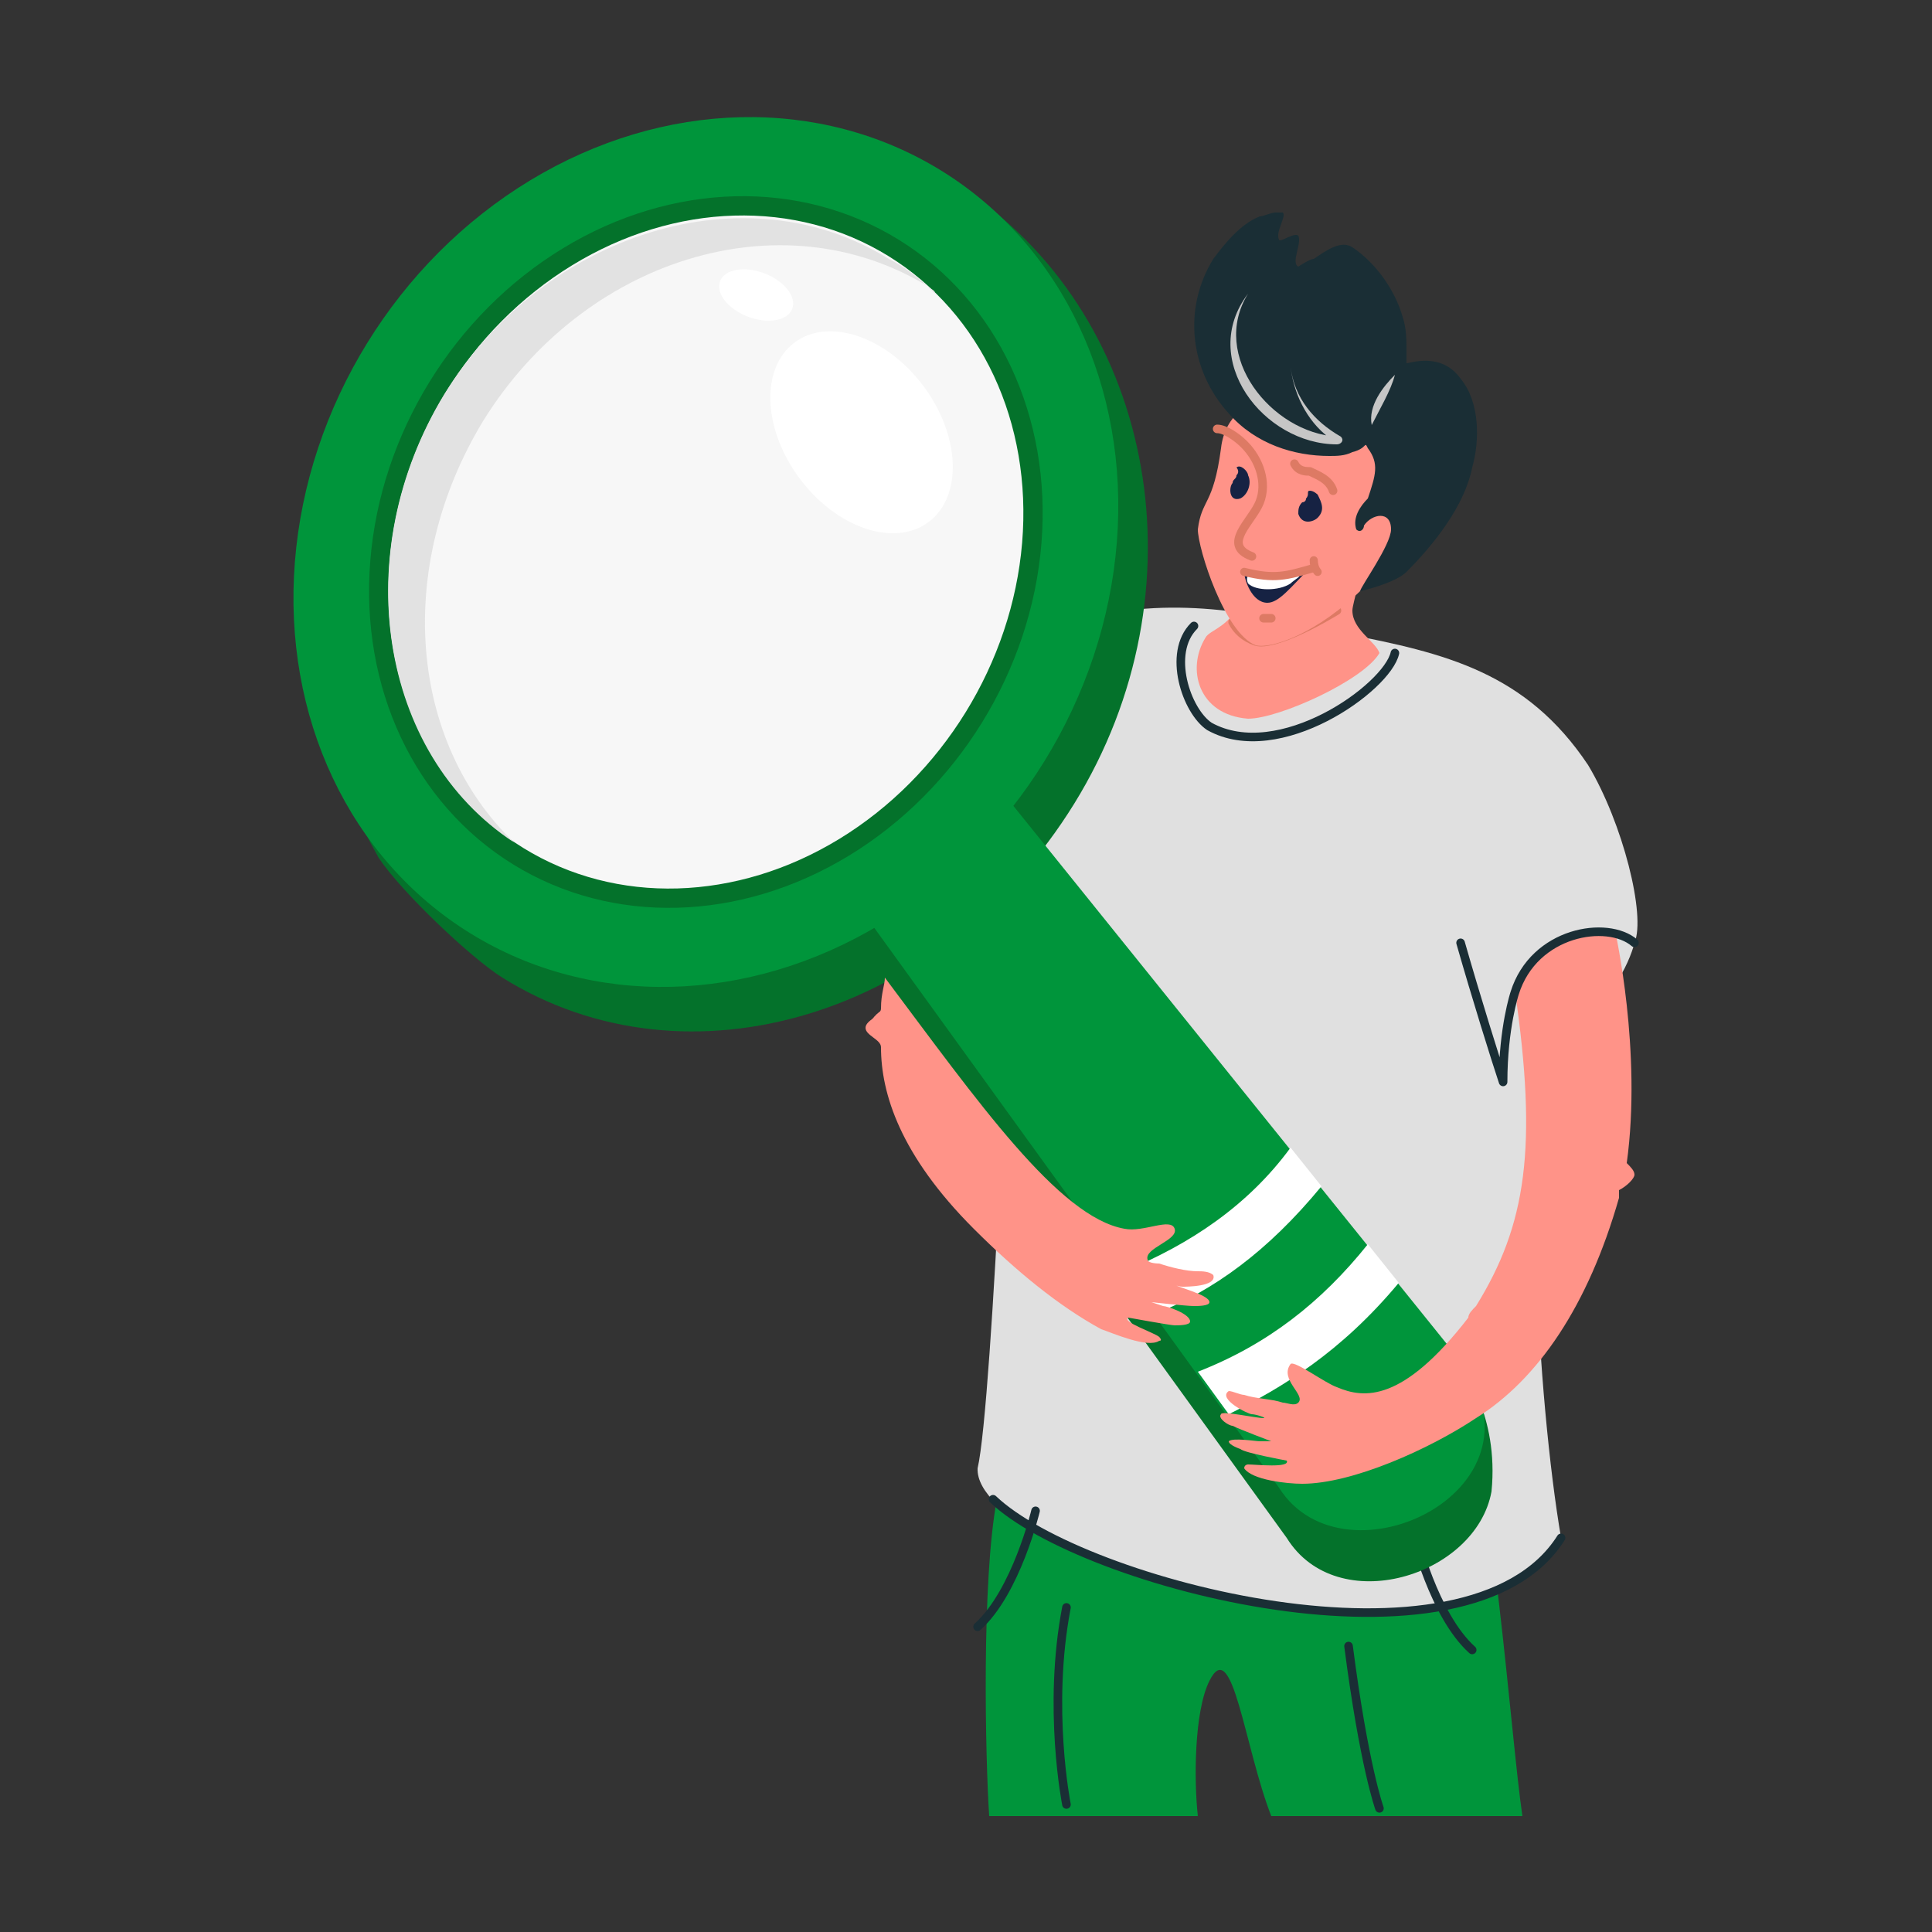 <?xml version="1.0" encoding="utf-8"?>
<!-- Generator: Adobe Illustrator 27.4.0, SVG Export Plug-In . SVG Version: 6.00 Build 0)  -->
<svg version="1.1" id="Layer_1" xmlns="http://www.w3.org/2000/svg" xmlns:xlink="http://www.w3.org/1999/xlink" x="0px" y="0px"
	 viewBox="0 0 50 50" style="enable-background:new 0 0 50 50;" xml:space="preserve">
<rect x="0" y="0" width="50" height="50" fill="#333333" stroke="none"/>
<style type="text/css">
	.st0{fill:#00953B;}
	.st1{fill:#E0E0E0;}
	.st2{fill:none;stroke:#1A2E35;stroke-width:0.222;stroke-linecap:round;stroke-linejoin:round;}
	.st3{fill:none;stroke:#533CD6;stroke-width:0.222;stroke-linecap:round;stroke-linejoin:round;}
	.st4{fill:#FF9388;}
	.st5{fill:none;stroke:#DD7A64;stroke-width:0.222;stroke-linecap:round;stroke-linejoin:round;}
	.st6{fill:#04722B;}
	.st7{fill:#F7F7F7;}
	.st8{fill:#E2E2E2;}
	.st9{fill:#FFFFFF;}
	.st10{fill:#1A2E35;}
	.st11{fill:#C6C6C6;}
	.st12{fill:#162243;}
	.st13{fill:none;stroke:#DD7A64;stroke-width:0.211;stroke-linecap:round;stroke-linejoin:round;}
</style>
<g>
	<path class="st0" d="M37.8,36.4l-11.2-0.2c0,0-0.4,0.1-0.8,2.6c-0.4,2.1-0.3,6.7-0.2,8.2h5.4c-0.1-0.9-0.1-2.7,0.3-3.5
		c0.6-1.2,0.9,1.7,1.6,3.5h6.5C39.1,45,38.6,37.7,37.8,36.4z"/>
	<path class="st1" d="M23.4,20.1c0.3,0.5,2.8,2.9,2.8,3.1c0,0.3-0.5,13.1-0.9,14.8c-0.1,2.4,12.4,6.1,15.1,1.8
		c-0.6-3.5-1.1-11.3,0-12.9c1.6-1.1,1.9-2.5,1.9-2.5c0.3-0.7-0.3-3.1-1.2-4.6c-1.6-2.4-3.7-2.9-6.3-3.4c-2.1-0.5-4.3-1-6.7-0.4
		C26.2,16.6,23.1,19.7,23.4,20.1z"/>
	<g>
		<path class="st2" d="M27.6,41.6c-0.5,2.6,0,5.1,0,5.1"/>
		<path class="st2" d="M34.9,42.6c0.4,3.1,0.8,4.2,0.8,4.2"/>
		<path class="st2" d="M26.8,39.1c0,0-0.5,2.1-1.5,3"/>
		<path class="st2" d="M36.6,39.7c0,0,0.5,2.1,1.5,3"/>
		<path class="st2" d="M25.7,38.8c2.3,2.2,12.3,4.8,14.7,1"/>
	</g>
	<path class="st3" d="M26.2,25.9c0-1.5-0.1-3.9-0.1-4c0,0,0-1.5,0.1-2.5"/>
	<path class="st4" d="M32.1,15.5c-0.2,0.7-0.8,0.8-0.9,1c-0.5,0.8-0.2,2,1.1,2.1c0.8,0,3-1,3.4-1.7c-0.1-0.3-0.7-0.6-0.7-1.1
		c0-0.2,0.3-1,0.1-1.1c-0.6-0.4-1.7,0.3-2.3,0.5C32.5,15.3,32.3,15.3,32.1,15.5z"/>
	<path class="st5" d="M31.9,16.1c0.1,0.2,0.3,0.4,0.6,0.5c0.3,0.1,1.1-0.2,2.1-0.8"/>
	<path class="st2" d="M30.9,16.2c-0.7,0.7-0.2,2.2,0.4,2.6c1.8,1,4.6-1,4.8-1.9"/>
	<path class="st5" d="M32.6,14.3c0.1,0,0,0,0.1,0.1"/>
	<g>
		<path class="st6" d="M27.8,20.8c-3.4,5.5-10,7.5-14.8,4.5c-0.8-0.5-2.6-2.2-3.2-3.1c-2.2-3.9-2.2-7.6,0.6-12.1
			c3.4-5.5,10.1-8.3,14.7-5.1C29.9,8.3,31.2,15.3,27.8,20.8z"/>
		<ellipse transform="matrix(0.525 -0.851 0.851 0.525 -3.509 22.352)" class="st0" cx="18.3" cy="14.3" rx="11.6" ry="10.3"/>
		<ellipse transform="matrix(0.525 -0.851 0.851 0.525 -3.509 22.352)" class="st6" cx="18.3" cy="14.3" rx="9.5" ry="8.4"/>
		<ellipse transform="matrix(0.525 -0.851 0.851 0.525 -3.509 22.352)" class="st7" cx="18.3" cy="14.3" rx="9" ry="7.9"/>
		<path class="st8" d="M12.5,10.9c2.6-4.2,7.7-5.8,11.5-3.5c0.1,0.1,0.2,0.1,0.2,0.2c-0.4-0.4-0.8-0.7-1.2-0.9
			c-3.7-2.3-8.9-0.7-11.5,3.5c-2.5,4.1-1.7,9.3,1.8,11.6C10.6,19.2,10.2,14.7,12.5,10.9z"/>
		<ellipse transform="matrix(0.801 -0.598 0.598 0.801 -2.263 15.552)" class="st9" cx="22.3" cy="11.2" rx="2" ry="2.9"/>
		<ellipse transform="matrix(0.358 -0.934 0.934 0.358 5.454 23.22)" class="st9" cx="19.6" cy="7.6" rx="0.6" ry="1"/>
		<path class="st6" d="M38.3,36.3l-12-14.3l-3.7,3l10.7,14.8c1.3,2.1,4.9,1,5.3-1.2c0,0,0,0,0,0C38.7,37.6,38.5,36.8,38.3,36.3z"/>
		<path class="st0" d="M33.1,38.5L22.4,23.7l3.7-3l11.6,14.4C40.4,38.5,34.8,41.2,33.1,38.5z"/>
		<g>
			<path class="st9" d="M29.9,34c1.5-0.6,2.9-1.6,4.3-3.3l-0.8-1c-1.1,1.5-2.6,2.5-4.3,3.2L29.9,34z"/>
			<path class="st9" d="M36.2,33.2l-0.8-1c-1.2,1.5-2.6,2.6-4.4,3.3l0.8,1.1C33.2,35.9,34.7,35,36.2,33.2z"/>
		</g>
	</g>
	<path class="st4" d="M29.1,31.8c0.5,0.1,1.2-0.3,1.3,0c0.1,0.3-0.8,0.5-0.7,0.8c0,0.1,0.3,0.1,0.3,0.1c0.3,0.1,0.7,0.2,1,0.2
		c0.1,0,0.3,0,0.4,0.1c0.1,0.3-0.7,0.3-0.8,0.3c-0.1,0-0.4-0.1-0.3-0.1c0.1,0.1,1,0.3,1,0.5c0,0.1-0.3,0.1-0.4,0.1
		c-0.2,0-1.1-0.1-1.1-0.1c0,0,0.3,0.1,0.3,0.1c0.1,0,0.7,0.2,0.7,0.4c0,0.1-0.3,0.1-0.4,0.1c-0.1,0-1.2-0.2-1.2-0.2
		c-0.2,0.1,0.7,0.4,0.8,0.5c0,0,0.1,0.1,0,0.1c-0.3,0.2-1.2-0.2-1.5-0.3c-1.1-0.6-2.2-1.5-3.3-2.6c-1.9-1.9-2.4-3.5-2.4-4.7
		c0-0.2-0.4-0.3-0.4-0.5c0-0.2,0.4-0.3,0.4-0.5c0-0.4,0.1-0.6,0.1-0.8C25.3,28.5,27.4,31.5,29.1,31.8z"/>
	<path class="st4" d="M42.1,30.1c0.4-2.9-0.3-6-0.3-6s-1.6-0.2-2.6,1.5c0.6,4.1,0.3,6.1-1,8.2C38.1,33.9,38,34,38,34.1
		c-1.7,2.2-2.7,2.1-3.4,1.8c-0.3-0.1-1.1-0.7-1.2-0.6c-0.3,0.4,0.4,0.8,0.2,1c-0.1,0.1-0.3,0-0.4,0c-0.3-0.1-0.7-0.1-1-0.2
		c-0.1,0-0.3-0.1-0.4-0.1c-0.3,0.2,0.5,0.6,0.6,0.6c0.1,0,0.4,0.1,0.3,0.1c-0.2,0-1.1-0.2-1.1-0.1c-0.1,0.1,0.2,0.3,0.3,0.3
		c0.2,0.1,1,0.4,1,0.4c0,0-0.3,0-0.3,0c-0.1,0-0.7-0.1-0.8,0c0,0.1,0.3,0.2,0.3,0.2c0.1,0.1,1.2,0.3,1.2,0.3c0.1,0.2-0.8,0.1-1,0.1
		c0,0-0.1,0-0.1,0.1c0.2,0.3,1.1,0.4,1.5,0.4c1.3,0,3.3-0.9,4.5-1.7c0,0,0,0,0,0c1.6-1,2.9-2.9,3.7-5.7c0-0.1,0-0.1,0-0.2
		c0.2-0.1,0.4-0.3,0.4-0.4C42.3,30.3,42.2,30.2,42.1,30.1z"/>
	<path class="st2" d="M37.8,24.4c0.4,1.4,0.9,3,1.1,3.6c0-1.4,0.3-2.3,0.3-2.3c0.5-1.6,2.4-1.9,3.1-1.3"/>
	<path class="st4" d="M34.4,9.5c-0.6-0.1-1.2,0.3-1.6,0.6c-0.4,0.3-1.1,0.6-1.2,1.5c-0.2,1.5-0.5,1.3-0.6,2.1c0,0.5,0.7,2.7,1.5,3
		c0.4,0.1,1.6-0.3,2.8-1.5c0.5-0.5,0.9-1.1,1.3-1.9c0.3-0.6,0.3-1.7,0-2.3c-0.2-0.4-0.7-0.8-1.1-1C35,9.8,34.8,9.6,34.4,9.5z"/>
	<path class="st10" d="M35.4,11.6c-0.1-0.2,0,0-0.4,0.1c-0.2,0.1-0.4,0.1-0.6,0.1c-0.9,0-1.9-0.3-2.6-1.1c-1-1.1-1.2-2.7-0.4-4
		c0.3-0.4,0.7-0.9,1.2-1.1c0.1,0,0.3-0.1,0.4-0.1c0,0,0.2,0,0.2,0c0.1,0.1-0.2,0.5-0.1,0.7c0,0.1,0.4-0.2,0.5-0.1
		c0.1,0.2-0.2,0.7,0,0.8c0,0,0.3-0.2,0.4-0.2c0.3-0.2,0.7-0.5,1-0.3c0.6,0.4,1.1,1.1,1.3,1.8c0.1,0.3,0.1,0.6,0.1,0.9
		c0,0,0,0.2,0,0.3c0.1,0,0.9-0.3,1.4,0.4c0.5,0.6,0.5,1.6,0.3,2.3c-0.2,1-1,2-1.7,2.7c-0.3,0.3-1.2,0.5-1.2,0.5
		c0-0.1,0.8-1.2,0.8-1.6c0-0.5-0.5-0.4-0.7-0.1c0,0.1-0.1,0.2-0.2,0.1c-0.1-0.3,0.1-0.6,0.3-0.8C35.6,12.3,35.7,12,35.4,11.6z"/>
	<g>
		<path class="st11" d="M35.5,11c-0.1-0.5,0.3-1,0.6-1.3C36,10.1,35.7,10.6,35.5,11L35.5,11z"/>
	</g>
	<g>
		<path class="st11" d="M33.4,9.5c0.1,0.8,0.6,1.4,1.3,1.8c0.1,0.1,0,0.2-0.1,0.2c-1.9,0-3.6-2.2-2.3-3.9c-1,1.6,0.6,3.6,2.3,3.7
			c0,0-0.1,0-0.1,0.1C33.9,11,33.5,10.3,33.4,9.5L33.4,9.5z"/>
	</g>
	<path class="st5" d="M31.5,11.1c0.2,0,0.5,0.2,0.7,0.4c0.4,0.4,0.6,1,0.4,1.5c-0.2,0.5-1,1.1-0.2,1.4"/>
	<path class="st12" d="M32,12.1c0.1-0.1,0.3,0.1,0.3,0.2c0.1,0.2,0,0.5-0.2,0.6c-0.3,0.1-0.3-0.3-0.2-0.4c0-0.1,0.1-0.1,0.1-0.2
		C32.1,12.2,32,12.1,32,12.1z"/>
	<path class="st12" d="M33.9,12.7c0.1,0,0.2,0.1,0.2,0.1c0.1,0.2,0.2,0.4,0,0.6c-0.1,0.1-0.4,0.2-0.5-0.1c0-0.1,0-0.2,0.1-0.3
		c0,0,0.1,0,0.1-0.1C33.9,12.8,33.8,12.7,33.9,12.7z"/>
	<path class="st5" d="M33.5,12c0.1,0.2,0.3,0.2,0.4,0.2c0.2,0.1,0.5,0.2,0.6,0.5"/>
	<path class="st12" d="M32.8,15.6c0.3,0,0.6-0.4,1.1-0.9c0,0-0.4,0.1-0.4,0.1c-0.3,0.1-1.3,0-1.3,0C32.2,15,32.4,15.6,32.8,15.6z"/>
	<path class="st9" d="M32.3,15.1c0.2,0.2,0.8,0.2,1.1,0c0.1-0.1,0.3-0.2,0.2-0.2c-0.3,0.1-1.2-0.1-1.2-0.1S32.2,14.9,32.3,15.1z"/>
	<path class="st13" d="M32.2,14.8c0.8,0.2,1.1,0.1,1.8-0.1"/>
	<path class="st13" d="M34,14.5c0,0.2,0.1,0.3,0.1,0.3"/>
	<path class="st5" d="M32.9,16c-0.1,0-0.2,0-0.2,0"/>
	<path class="st4" d="M22.9,27.1c0-0.2-0.4-0.3-0.4-0.5c0-0.2,0.2-0.4,0.4-0.5"/>
</g>
</svg>
